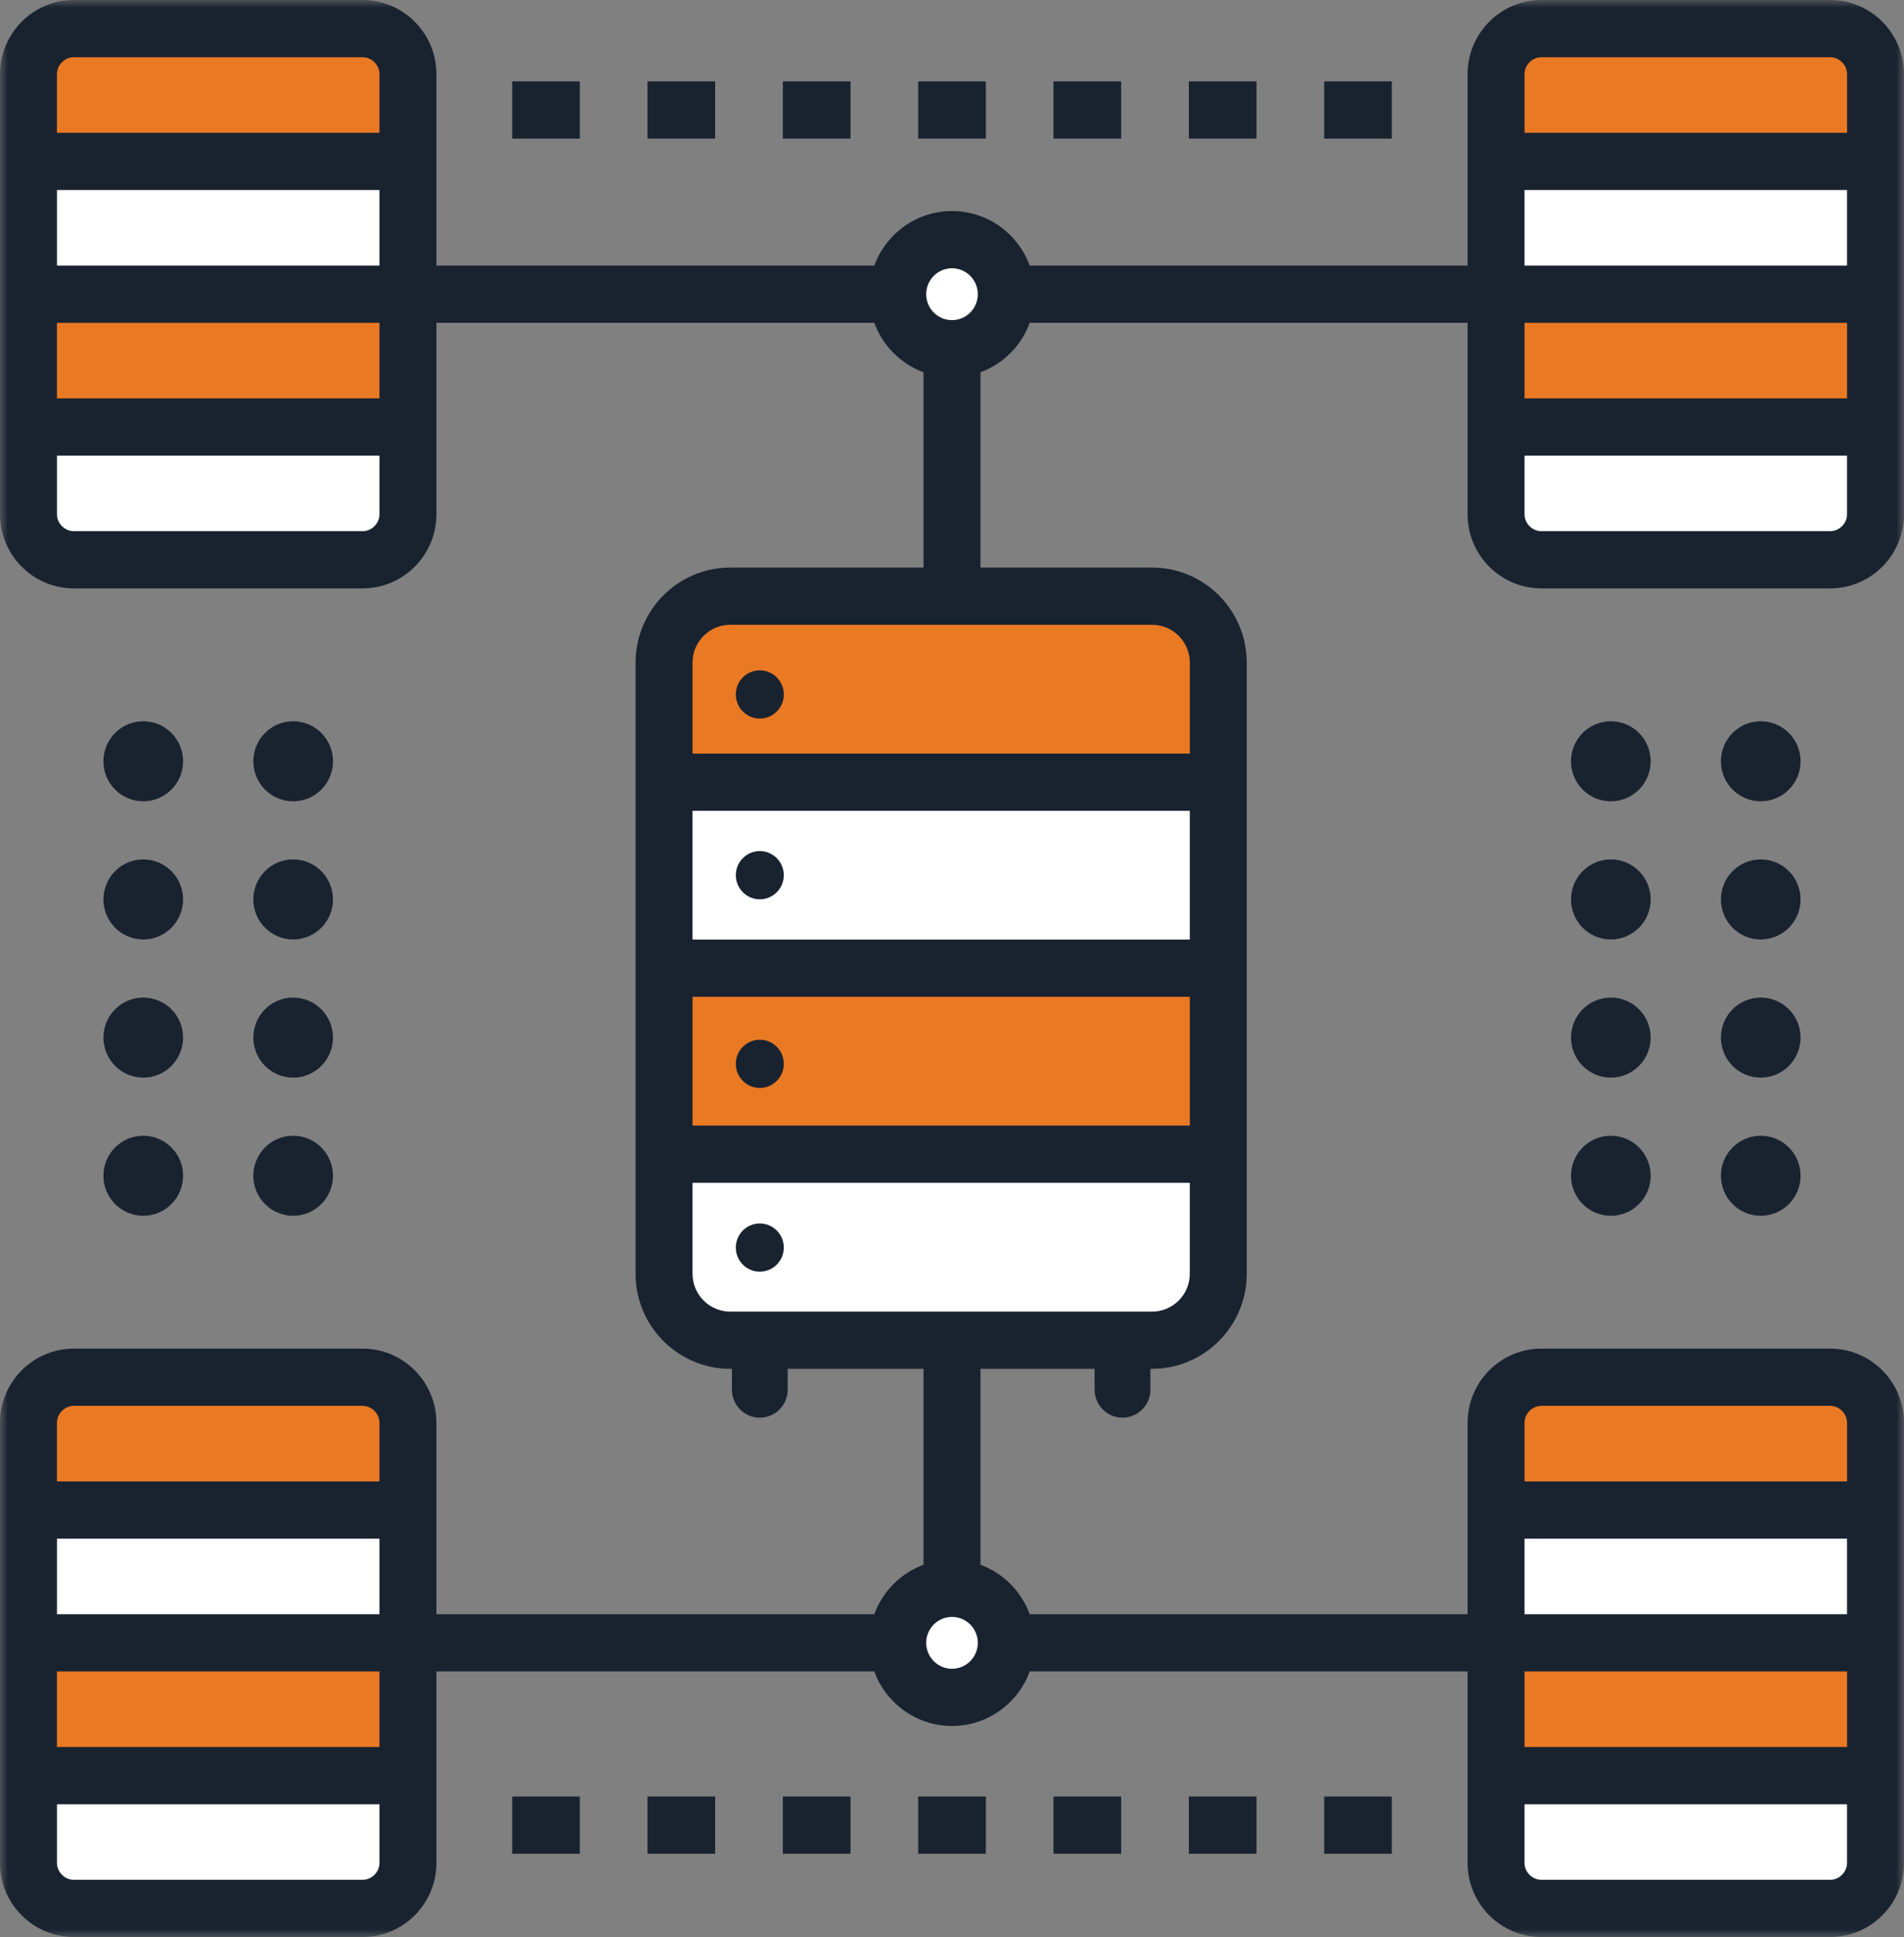 <?xml version="1.0" encoding="UTF-8"?>
<svg width="118px" height="120px" viewBox="0 0 118 120" version="1.1" xmlns="http://www.w3.org/2000/svg" xmlns:xlink="http://www.w3.org/1999/xlink">
    <rect x="0" y="0" width="118" height="120" fill="#808080" stroke="none"/>
    <!-- Generator: Sketch 51.3 (57544) - http://www.bohemiancoding.com/sketch -->
    <title>Group 74</title>
    <desc>Created with Sketch.</desc>
    <defs>
        <polygon id="path-1" points="0 119.985 118 119.985 118 0 0 0"></polygon>
    </defs>
    <g id="Page-1" stroke="none" stroke-width="1" fill="none" fill-rule="evenodd">
        <g id="Insight-Webpage-Update_v4" transform="translate(-162, -4266)">
            <g id="Group-74" transform="translate(162, 4266)">
                <path d="M71.428,36.929 L45.228,36.929 C42.987,36.929 41.153,38.77 41.153,41.021 L41.153,78.924 C41.153,81.174 42.987,83.016 45.228,83.016 L71.428,83.016 C73.67,83.016 75.503,81.174 75.503,78.924 L75.503,41.021 C75.503,38.77 73.67,36.929 71.428,36.929" id="Fill-1" fill="#EA7924"></path>
                <mask id="mask-2" fill="white">
                    <use xlink:href="#path-1"></use>
                </mask>
                <g id="Clip-4"></g>
                <polygon id="Fill-3" fill="#FFFFFF" mask="url(#mask-2)" points="41.153 59.972 75.503 59.972 75.503 48.45 41.153 48.45"></polygon>
                <path d="M75.503,71.516 L41.153,71.516 L41.153,78.223 C41.153,80.883 43.299,83.038 45.947,83.038 L70.71,83.038 C73.357,83.038 75.503,80.883 75.503,78.223 L75.503,71.516 Z" id="Fill-5" fill="#FFFFFF" mask="url(#mask-2)"></path>
                <path d="M116.239,26.456 L116.239,31.859 C116.239,33.404 114.969,34.681 113.43,34.681 L95.529,34.681 C93.976,34.681 92.72,33.404 92.72,31.859 L92.72,26.456 L116.239,26.456 Z" id="Fill-6" fill="#FFFFFF" mask="url(#mask-2)"></path>
                <polygon id="Fill-7" fill="#EA7924" mask="url(#mask-2)" points="92.72 26.456 116.239 26.456 116.239 18.218 92.72 18.218"></polygon>
                <polygon id="Fill-8" fill="#FFFFFF" mask="url(#mask-2)" points="92.72 18.218 116.239 18.218 116.239 9.994 92.72 9.994"></polygon>
                <path d="M116.239,4.592 L116.239,9.994 L92.72,9.994 L92.72,4.592 C92.72,3.046 93.976,1.77 95.529,1.77 L113.43,1.77 C114.969,1.77 116.239,3.046 116.239,4.592" id="Fill-9" fill="#EA7924" mask="url(#mask-2)"></path>
                <path d="M116.239,109.996 L116.239,115.399 C116.239,116.944 114.969,118.22 113.43,118.22 L95.529,118.22 C93.976,118.22 92.72,116.944 92.72,115.399 L92.72,109.996 L116.239,109.996 Z" id="Fill-10" fill="#FFFFFF" mask="url(#mask-2)"></path>
                <polygon id="Fill-11" fill="#EA7924" mask="url(#mask-2)" points="92.72 109.996 116.239 109.996 116.239 101.758 92.72 101.758"></polygon>
                <polygon id="Fill-12" fill="#FFFFFF" mask="url(#mask-2)" points="92.72 101.758 116.239 101.758 116.239 93.534 92.72 93.534"></polygon>
                <path d="M116.239,88.132 L116.239,93.533 L92.72,93.533 L92.72,88.132 C92.72,86.586 93.976,85.31 95.529,85.31 L113.43,85.31 C114.969,85.31 116.239,86.586 116.239,88.132" id="Fill-13" fill="#EA7924" mask="url(#mask-2)"></path>
                <path d="M25.283,26.456 L25.283,31.859 C25.283,33.404 24.013,34.681 22.474,34.681 L4.573,34.681 C3.02,34.681 1.764,33.404 1.764,31.859 L1.764,26.456 L25.283,26.456 Z" id="Fill-14" fill="#FFFFFF" mask="url(#mask-2)"></path>
                <polygon id="Fill-15" fill="#EA7924" mask="url(#mask-2)" points="1.764 26.456 25.283 26.456 25.283 18.218 1.764 18.218"></polygon>
                <polygon id="Fill-16" fill="#FFFFFF" mask="url(#mask-2)" points="1.764 18.218 25.283 18.218 25.283 9.994 1.764 9.994"></polygon>
                <path d="M25.283,4.592 L25.283,9.994 L1.764,9.994 L1.764,4.592 C1.764,3.046 3.02,1.77 4.573,1.77 L22.474,1.77 C24.013,1.77 25.283,3.046 25.283,4.592" id="Fill-17" fill="#EA7924" mask="url(#mask-2)"></path>
                <path d="M25.283,109.996 L25.283,115.399 C25.283,116.944 24.013,118.22 22.474,118.22 L4.573,118.22 C3.02,118.22 1.764,116.944 1.764,115.399 L1.764,109.996 L25.283,109.996 Z" id="Fill-18" fill="#FFFFFF" mask="url(#mask-2)"></path>
                <polygon id="Fill-19" fill="#EA7924" mask="url(#mask-2)" points="1.764 109.996 25.283 109.996 25.283 101.758 1.764 101.758"></polygon>
                <polygon id="Fill-20" fill="#FFFFFF" mask="url(#mask-2)" points="1.764 101.758 25.283 101.758 25.283 93.534 1.764 93.534"></polygon>
                <path d="M25.283,88.132 L25.283,93.533 L1.764,93.533 L1.764,88.132 C1.764,86.586 3.02,85.31 4.573,85.31 L22.474,85.31 C24.013,85.31 25.283,86.586 25.283,88.132" id="Fill-21" fill="#EA7924" mask="url(#mask-2)"></path>
                <path d="M47.089,87.814 C46.135,87.814 45.361,87.038 45.361,86.079 L45.361,83.742 L48.817,83.742 L48.817,86.079 C48.817,87.038 48.043,87.814 47.089,87.814" id="Fill-22" fill="#192330" mask="url(#mask-2)"></path>
                <path d="M69.568,87.814 C68.613,87.814 67.839,87.038 67.839,86.079 L67.839,83.742 L71.296,83.742 L71.296,86.079 C71.296,87.038 70.522,87.814 69.568,87.814" id="Fill-23" fill="#192330" mask="url(#mask-2)"></path>
                <path d="M45.256,38.701 C43.967,38.701 42.919,39.754 42.919,41.049 L42.919,78.896 C42.919,80.19 43.967,81.244 45.256,81.244 L71.401,81.244 C72.69,81.244 73.739,80.19 73.739,78.896 L73.739,41.049 C73.739,39.754 72.69,38.701 71.401,38.701 L45.256,38.701 Z M71.401,84.789 L45.256,84.789 C42.02,84.789 39.388,82.146 39.388,78.896 L39.388,41.049 C39.388,37.8 42.02,35.156 45.256,35.156 L71.401,35.156 C74.636,35.156 77.268,37.8 77.268,41.049 L77.268,78.896 C77.268,82.146 74.636,84.789 71.401,84.789 Z" id="Fill-24" fill="#192330" mask="url(#mask-2)"></path>
                <polygon id="Fill-25" fill="#192330" mask="url(#mask-2)" points="41.153 50.223 75.503 50.223 75.503 46.678 41.153 46.678"></polygon>
                <polygon id="Fill-26" fill="#192330" mask="url(#mask-2)" points="41.153 61.745 75.503 61.745 75.503 58.2 41.153 58.2"></polygon>
                <polygon id="Fill-27" fill="#192330" mask="url(#mask-2)" points="41.153 73.267 75.503 73.267 75.503 69.722 41.153 69.722"></polygon>
                <path d="M48.576,43.017 C48.576,42.192 47.91,41.523 47.089,41.523 C46.268,41.523 45.602,42.192 45.602,43.017 C45.602,43.841 46.268,44.51 47.089,44.51 C47.91,44.51 48.576,43.841 48.576,43.017" id="Fill-28" fill="#192330" mask="url(#mask-2)"></path>
                <path d="M48.576,54.212 C48.576,53.387 47.91,52.718 47.089,52.718 C46.268,52.718 45.602,53.387 45.602,54.212 C45.602,55.036 46.268,55.705 47.089,55.705 C47.91,55.705 48.576,55.036 48.576,54.212" id="Fill-29" fill="#192330" mask="url(#mask-2)"></path>
                <path d="M48.576,65.897 C48.576,65.072 47.91,64.404 47.089,64.404 C46.268,64.404 45.602,65.072 45.602,65.897 C45.602,66.722 46.268,67.39 47.089,67.39 C47.91,67.39 48.576,66.722 48.576,65.897" id="Fill-30" fill="#192330" mask="url(#mask-2)"></path>
                <path d="M48.576,77.277 C48.576,76.453 47.91,75.784 47.089,75.784 C46.268,75.784 45.602,76.453 45.602,77.277 C45.602,78.102 46.268,78.771 47.089,78.771 C47.91,78.771 48.576,78.102 48.576,77.277" id="Fill-31" fill="#192330" mask="url(#mask-2)"></path>
                <polygon id="Fill-32" fill="#192330" mask="url(#mask-2)" points="25.282 103.533 92.718 103.533 92.718 99.989 25.282 99.989"></polygon>
                <polygon id="Fill-33" fill="#192330" mask="url(#mask-2)" points="57.235 101.761 60.765 101.761 60.765 83.834 57.235 83.834"></polygon>
                <path d="M62.364,101.761 C62.364,99.895 60.858,98.382 59,98.382 C57.142,98.382 55.636,99.895 55.636,101.761 C55.636,103.627 57.142,105.14 59,105.14 C60.858,105.14 62.364,103.627 62.364,101.761" id="Fill-34" fill="#FFFFFF" mask="url(#mask-2)"></path>
                <path d="M59,100.154 C58.118,100.154 57.401,100.875 57.401,101.761 C57.401,102.647 58.118,103.368 59,103.368 C59.882,103.368 60.599,102.647 60.599,101.761 C60.599,100.875 59.882,100.154 59,100.154 M59,106.912 C56.172,106.912 53.871,104.602 53.871,101.761 C53.871,98.92 56.172,96.61 59,96.61 C61.828,96.61 64.13,98.92 64.13,101.761 C64.13,104.602 61.828,106.912 59,106.912" id="Fill-35" fill="#192330" mask="url(#mask-2)"></path>
                <polygon id="Fill-36" fill="#192330" mask="url(#mask-2)" points="25.282 19.996 92.718 19.996 92.718 16.451 25.282 16.451"></polygon>
                <polygon id="Fill-37" fill="#192330" mask="url(#mask-2)" points="57.235 36.151 60.765 36.151 60.765 18.224 57.235 18.224"></polygon>
                <path d="M55.636,18.224 C55.636,20.09 57.142,21.603 59,21.603 C60.858,21.603 62.364,20.09 62.364,18.224 C62.364,16.357 60.858,14.845 59,14.845 C57.142,14.845 55.636,16.357 55.636,18.224" id="Fill-38" fill="#FFFFFF" mask="url(#mask-2)"></path>
                <path d="M59,16.617 C58.118,16.617 57.401,17.338 57.401,18.223 C57.401,19.109 58.118,19.83 59,19.83 C59.882,19.83 60.599,19.109 60.599,18.223 C60.599,17.338 59.882,16.617 59,16.617 M59,23.375 C56.172,23.375 53.871,21.064 53.871,18.223 C53.871,15.383 56.172,13.072 59,13.072 C61.828,13.072 64.13,15.383 64.13,18.223 C64.13,21.064 61.828,23.375 59,23.375" id="Fill-39" fill="#192330" mask="url(#mask-2)"></path>
                <path d="M95.527,87.082 C94.961,87.082 94.482,87.563 94.482,88.131 L94.482,115.391 C94.482,115.96 94.961,116.44 95.527,116.44 L113.427,116.44 C113.993,116.44 114.47,115.96 114.47,115.391 L114.47,88.131 C114.47,87.563 113.993,87.082 113.427,87.082 L95.527,87.082 Z M113.427,119.984 L95.527,119.984 C93.005,119.984 90.953,117.924 90.953,115.391 L90.953,88.131 C90.953,85.598 93.005,83.537 95.527,83.537 L113.427,83.537 C115.949,83.537 118,85.598 118,88.131 L118,115.391 C118,117.924 115.949,119.984 113.427,119.984 Z" id="Fill-40" fill="#192330" mask="url(#mask-2)"></path>
                <polygon id="Fill-41" fill="#192330" mask="url(#mask-2)" points="92.718 95.308 116.235 95.308 116.235 91.763 92.718 91.763"></polygon>
                <polygon id="Fill-42" fill="#192330" mask="url(#mask-2)" points="92.718 103.533 116.235 103.533 116.235 99.989 92.718 99.989"></polygon>
                <polygon id="Fill-43" fill="#192330" mask="url(#mask-2)" points="92.718 111.759 116.235 111.759 116.235 108.214 92.718 108.214"></polygon>
                <path d="M95.527,3.545 C94.961,3.545 94.482,4.025 94.482,4.594 L94.482,31.854 C94.482,32.422 94.961,32.902 95.527,32.902 L113.427,32.902 C113.993,32.902 114.47,32.422 114.47,31.854 L114.47,4.594 C114.47,4.025 113.993,3.545 113.427,3.545 L95.527,3.545 Z M113.427,36.447 L95.527,36.447 C93.005,36.447 90.953,34.387 90.953,31.854 L90.953,4.594 C90.953,2.061 93.005,0 95.527,0 L113.427,0 C115.949,0 118,2.061 118,4.594 L118,31.854 C118,34.387 115.949,36.447 113.427,36.447 Z" id="Fill-44" fill="#192330" mask="url(#mask-2)"></path>
                <polygon id="Fill-45" fill="#192330" mask="url(#mask-2)" points="92.718 11.77 116.235 11.77 116.235 8.226 92.718 8.226"></polygon>
                <polygon id="Fill-46" fill="#192330" mask="url(#mask-2)" points="92.718 19.996 116.235 19.996 116.235 16.451 92.718 16.451"></polygon>
                <polygon id="Fill-47" fill="#192330" mask="url(#mask-2)" points="92.718 28.222 116.235 28.222 116.235 24.677 92.718 24.677"></polygon>
                <path d="M4.574,3.545 C4.008,3.545 3.53,4.025 3.53,4.594 L3.53,31.854 C3.53,32.422 4.008,32.902 4.574,32.902 L22.473,32.902 C23.039,32.902 23.517,32.422 23.517,31.854 L23.517,4.594 C23.517,4.025 23.039,3.545 22.473,3.545 L4.574,3.545 Z M22.473,36.447 L4.574,36.447 C2.052,36.447 -0,34.387 -0,31.854 L-0,4.594 C-0,2.061 2.052,0 4.574,0 L22.473,0 C24.995,0 27.047,2.061 27.047,4.594 L27.047,31.854 C27.047,34.387 24.995,36.447 22.473,36.447 Z" id="Fill-48" fill="#192330" mask="url(#mask-2)"></path>
                <polygon id="Fill-49" fill="#192330" mask="url(#mask-2)" points="1.765 11.77 25.282 11.77 25.282 8.226 1.765 8.226"></polygon>
                <polygon id="Fill-50" fill="#192330" mask="url(#mask-2)" points="1.765 19.996 25.282 19.996 25.282 16.451 1.765 16.451"></polygon>
                <polygon id="Fill-51" fill="#192330" mask="url(#mask-2)" points="1.765 28.222 25.282 28.222 25.282 24.677 1.765 24.677"></polygon>
                <path d="M4.574,87.082 C4.008,87.082 3.53,87.563 3.53,88.131 L3.53,115.391 C3.53,115.96 4.008,116.44 4.574,116.44 L22.473,116.44 C23.039,116.44 23.517,115.96 23.517,115.391 L23.517,88.131 C23.517,87.563 23.039,87.082 22.473,87.082 L4.574,87.082 Z M22.473,119.984 L4.574,119.984 C2.052,119.984 -0,117.924 -0,115.391 L-0,88.131 C-0,85.598 2.052,83.537 4.574,83.537 L22.473,83.537 C24.995,83.537 27.047,85.598 27.047,88.131 L27.047,115.391 C27.047,117.924 24.995,119.984 22.473,119.984 Z" id="Fill-52" fill="#192330" mask="url(#mask-2)"></path>
                <polygon id="Fill-53" fill="#192330" mask="url(#mask-2)" points="1.765 95.308 25.282 95.308 25.282 91.763 1.765 91.763"></polygon>
                <polygon id="Fill-54" fill="#192330" mask="url(#mask-2)" points="1.765 103.533 25.282 103.533 25.282 99.989 1.765 99.989"></polygon>
                <polygon id="Fill-55" fill="#192330" mask="url(#mask-2)" points="1.765 111.759 25.282 111.759 25.282 108.214 1.765 108.214"></polygon>
                <path d="M109.122,70.35 C107.758,70.35 106.653,71.46 106.653,72.829 C106.653,74.198 107.758,75.309 109.122,75.309 C110.485,75.309 111.59,74.198 111.59,72.829 C111.59,71.46 110.485,70.35 109.122,70.35" id="Fill-56" fill="#192330" mask="url(#mask-2)"></path>
                <path d="M109.122,61.792 C107.758,61.792 106.653,62.902 106.653,64.272 C106.653,65.64 107.758,66.751 109.122,66.751 C110.485,66.751 111.59,65.64 111.59,64.272 C111.59,62.902 110.485,61.792 109.122,61.792" id="Fill-57" fill="#192330" mask="url(#mask-2)"></path>
                <path d="M109.122,53.234 C107.758,53.234 106.653,54.344 106.653,55.714 C106.653,57.082 107.758,58.193 109.122,58.193 C110.485,58.193 111.59,57.082 111.59,55.714 C111.59,54.344 110.485,53.234 109.122,53.234" id="Fill-58" fill="#192330" mask="url(#mask-2)"></path>
                <path d="M109.122,44.676 C107.758,44.676 106.653,45.786 106.653,47.155 C106.653,48.525 107.758,49.635 109.122,49.635 C110.485,49.635 111.59,48.525 111.59,47.155 C111.59,45.786 110.485,44.676 109.122,44.676" id="Fill-59" fill="#192330" mask="url(#mask-2)"></path>
                <path d="M99.831,70.35 C98.468,70.35 97.363,71.46 97.363,72.829 C97.363,74.198 98.468,75.309 99.831,75.309 C101.195,75.309 102.3,74.198 102.3,72.829 C102.3,71.46 101.195,70.35 99.831,70.35" id="Fill-60" fill="#192330" mask="url(#mask-2)"></path>
                <path d="M99.831,61.792 C98.468,61.792 97.363,62.902 97.363,64.272 C97.363,65.64 98.468,66.751 99.831,66.751 C101.195,66.751 102.3,65.64 102.3,64.272 C102.3,62.902 101.195,61.792 99.831,61.792" id="Fill-61" fill="#192330" mask="url(#mask-2)"></path>
                <path d="M99.831,53.234 C98.468,53.234 97.363,54.344 97.363,55.714 C97.363,57.082 98.468,58.193 99.831,58.193 C101.195,58.193 102.3,57.082 102.3,55.714 C102.3,54.344 101.195,53.234 99.831,53.234" id="Fill-62" fill="#192330" mask="url(#mask-2)"></path>
                <path d="M99.831,44.676 C98.468,44.676 97.363,45.786 97.363,47.155 C97.363,48.525 98.468,49.635 99.831,49.635 C101.195,49.635 102.3,48.525 102.3,47.155 C102.3,45.786 101.195,44.676 99.831,44.676" id="Fill-63" fill="#192330" mask="url(#mask-2)"></path>
                <path d="M18.169,70.35 C16.805,70.35 15.7,71.46 15.7,72.829 C15.7,74.198 16.805,75.309 18.169,75.309 C19.532,75.309 20.637,74.198 20.637,72.829 C20.637,71.46 19.532,70.35 18.169,70.35" id="Fill-64" fill="#192330" mask="url(#mask-2)"></path>
                <path d="M18.169,61.792 C16.805,61.792 15.7,62.902 15.7,64.272 C15.7,65.64 16.805,66.751 18.169,66.751 C19.532,66.751 20.637,65.64 20.637,64.272 C20.637,62.902 19.532,61.792 18.169,61.792" id="Fill-65" fill="#192330" mask="url(#mask-2)"></path>
                <path d="M18.169,53.234 C16.805,53.234 15.7,54.344 15.7,55.714 C15.7,57.082 16.805,58.193 18.169,58.193 C19.532,58.193 20.637,57.082 20.637,55.714 C20.637,54.344 19.532,53.234 18.169,53.234" id="Fill-66" fill="#192330" mask="url(#mask-2)"></path>
                <path d="M18.169,44.676 C16.805,44.676 15.7,45.786 15.7,47.155 C15.7,48.525 16.805,49.635 18.169,49.635 C19.532,49.635 20.637,48.525 20.637,47.155 C20.637,45.786 19.532,44.676 18.169,44.676" id="Fill-67" fill="#192330" mask="url(#mask-2)"></path>
                <path d="M8.879,70.35 C7.515,70.35 6.41,71.46 6.41,72.829 C6.41,74.198 7.515,75.309 8.879,75.309 C10.242,75.309 11.347,74.198 11.347,72.829 C11.347,71.46 10.242,70.35 8.879,70.35" id="Fill-68" fill="#192330" mask="url(#mask-2)"></path>
                <path d="M8.879,61.792 C7.515,61.792 6.41,62.902 6.41,64.272 C6.41,65.64 7.515,66.751 8.879,66.751 C10.242,66.751 11.347,65.64 11.347,64.272 C11.347,62.902 10.242,61.792 8.879,61.792" id="Fill-69" fill="#192330" mask="url(#mask-2)"></path>
                <path d="M8.879,53.234 C7.515,53.234 6.41,54.344 6.41,55.714 C6.41,57.082 7.515,58.193 8.879,58.193 C10.242,58.193 11.347,57.082 11.347,55.714 C11.347,54.344 10.242,53.234 8.879,53.234" id="Fill-70" fill="#192330" mask="url(#mask-2)"></path>
                <path d="M8.879,44.676 C7.515,44.676 6.41,45.786 6.41,47.155 C6.41,48.525 7.515,49.635 8.879,49.635 C10.242,49.635 11.347,48.525 11.347,47.155 C11.347,45.786 10.242,44.676 8.879,44.676" id="Fill-71" fill="#192330" mask="url(#mask-2)"></path>
                <path d="M31.742,114.825 L35.935,114.825 L35.935,111.28 L31.742,111.28 L31.742,114.825 Z M40.129,114.825 L44.322,114.825 L44.322,111.28 L40.129,111.28 L40.129,114.825 Z M48.516,114.825 L52.71,114.825 L52.71,111.28 L48.516,111.28 L48.516,114.825 Z M56.904,114.825 L61.097,114.825 L61.097,111.28 L56.904,111.28 L56.904,114.825 Z M65.29,114.825 L69.484,114.825 L69.484,111.28 L65.29,111.28 L65.29,114.825 Z M73.678,114.825 L77.871,114.825 L77.871,111.28 L73.678,111.28 L73.678,114.825 Z M82.065,114.825 L86.258,114.825 L86.258,111.28 L82.065,111.28 L82.065,114.825 Z" id="Fill-72" fill="#192330" mask="url(#mask-2)"></path>
                <path d="M31.742,8.586 L35.935,8.586 L35.935,5.041 L31.742,5.041 L31.742,8.586 Z M40.129,8.586 L44.322,8.586 L44.322,5.041 L40.129,5.041 L40.129,8.586 Z M48.516,8.586 L52.71,8.586 L52.71,5.041 L48.516,5.041 L48.516,8.586 Z M56.904,8.586 L61.097,8.586 L61.097,5.041 L56.904,5.041 L56.904,8.586 Z M65.29,8.586 L69.484,8.586 L69.484,5.041 L65.29,5.041 L65.29,8.586 Z M73.678,8.586 L77.871,8.586 L77.871,5.041 L73.678,5.041 L73.678,8.586 Z M82.065,8.586 L86.258,8.586 L86.258,5.041 L82.065,5.041 L82.065,8.586 Z" id="Fill-73" fill="#192330" mask="url(#mask-2)"></path>
            </g>
        </g>
    </g>
</svg>
